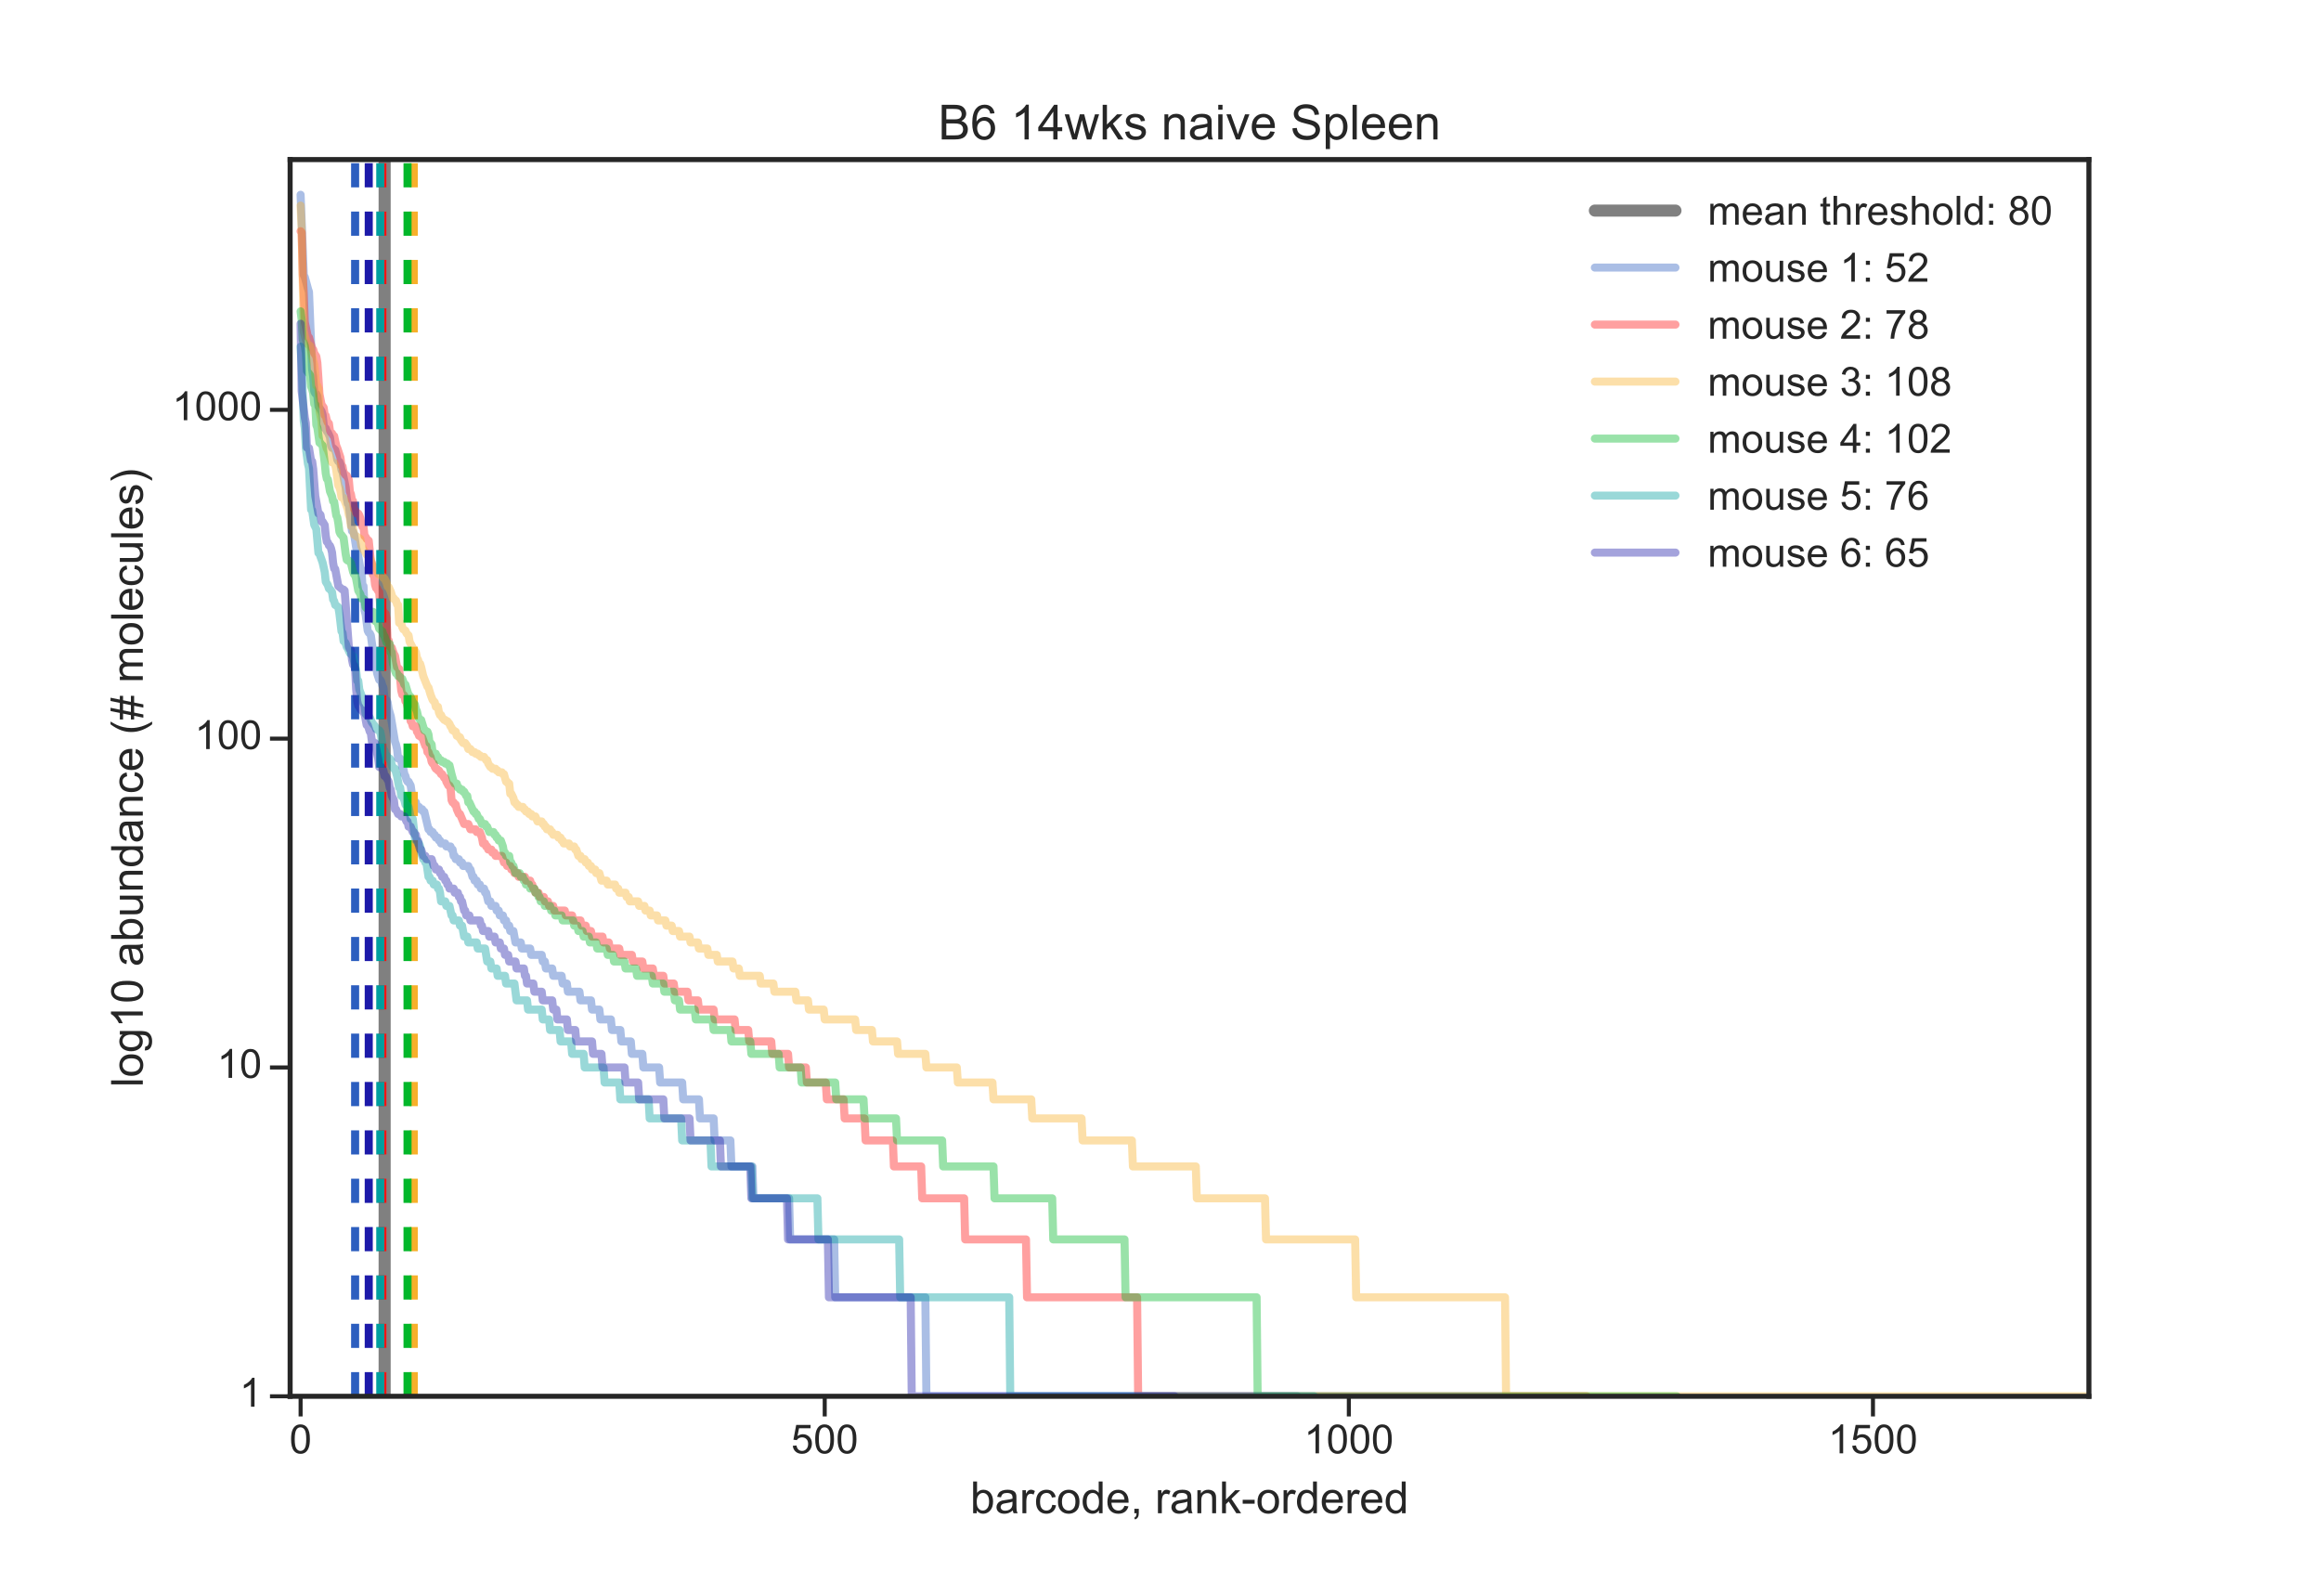 <?xml version="1.0" encoding="utf-8" standalone="no"?>
<!DOCTYPE svg PUBLIC "-//W3C//DTD SVG 1.1//EN"
  "http://www.w3.org/Graphics/SVG/1.1/DTD/svg11.dtd">
<!-- Created with matplotlib (http://matplotlib.org/) -->
<svg height="396pt" version="1.1" viewBox="0 0 576 396" width="576pt" xmlns="http://www.w3.org/2000/svg" xmlns:xlink="http://www.w3.org/1999/xlink">
 <defs>
  <style type="text/css">
*{stroke-linecap:butt;stroke-linejoin:round;stroke-miterlimit:100000;}
  </style>
 </defs>
 <g id="figure_1">
  <g id="patch_1">
   <path d="M 0 396 
L 576 396 
L 576 0 
L 0 0 
z
" style="fill:#ffffff;"/>
  </g>
  <g id="axes_1">
   <g id="patch_2">
    <path d="M 72 346.5 
L 518.4 346.5 
L 518.4 39.6 
L 72 39.6 
z
" style="fill:#ffffff;"/>
   </g>
   <g id="matplotlib.axis_1">
    <g id="xtick_1">
     <g id="line2d_1">
      <defs>
       <path d="M 0 0 
L 0 5 
" id="mda6b047775" style="stroke:#262626;"/>
      </defs>
      <g>
       <use style="fill:#262626;stroke:#262626;" x="74.601" xlink:href="#mda6b047775" y="346.5"/>
      </g>
     </g>
     <g id="text_1">
      <!-- 0 -->
      <defs>
       <path d="M 4.156 35.297 
Q 4.156 48 6.766 55.734 
Q 9.375 63.484 14.516 67.672 
Q 19.672 71.875 27.484 71.875 
Q 33.25 71.875 37.594 69.547 
Q 41.938 67.234 44.766 62.859 
Q 47.609 58.5 49.219 52.219 
Q 50.828 45.953 50.828 35.297 
Q 50.828 22.703 48.234 14.969 
Q 45.656 7.234 40.5 3 
Q 35.359 -1.219 27.484 -1.219 
Q 17.141 -1.219 11.234 6.203 
Q 4.156 15.141 4.156 35.297 
M 13.188 35.297 
Q 13.188 17.672 17.312 11.828 
Q 21.438 6 27.484 6 
Q 33.547 6 37.672 11.859 
Q 41.797 17.719 41.797 35.297 
Q 41.797 52.984 37.672 58.781 
Q 33.547 64.594 27.391 64.594 
Q 21.344 64.594 17.719 59.469 
Q 13.188 52.938 13.188 35.297 
" id="ArialMT-30"/>
      </defs>
      <g style="fill:#262626;" transform="translate(71.821 360.658)scale(0.1 -0.1)">
       <use xlink:href="#ArialMT-30"/>
      </g>
     </g>
    </g>
    <g id="xtick_2">
     <g id="line2d_2">
      <g>
       <use style="fill:#262626;stroke:#262626;" x="204.671" xlink:href="#mda6b047775" y="346.5"/>
      </g>
     </g>
     <g id="text_2">
      <!-- 500 -->
      <defs>
       <path d="M 4.156 18.75 
L 13.375 19.531 
Q 14.406 12.797 18.141 9.391 
Q 21.875 6 27.156 6 
Q 33.5 6 37.891 10.781 
Q 42.281 15.578 42.281 23.484 
Q 42.281 31 38.062 35.344 
Q 33.844 39.703 27 39.703 
Q 22.75 39.703 19.328 37.766 
Q 15.922 35.844 13.969 32.766 
L 5.719 33.844 
L 12.641 70.609 
L 48.25 70.609 
L 48.25 62.203 
L 19.672 62.203 
L 15.828 42.969 
Q 22.266 47.469 29.344 47.469 
Q 38.719 47.469 45.156 40.969 
Q 51.609 34.469 51.609 24.266 
Q 51.609 14.547 45.953 7.469 
Q 39.062 -1.219 27.156 -1.219 
Q 17.391 -1.219 11.203 4.25 
Q 5.031 9.719 4.156 18.75 
" id="ArialMT-35"/>
      </defs>
      <g style="fill:#262626;" transform="translate(196.33 360.658)scale(0.1 -0.1)">
       <use xlink:href="#ArialMT-35"/>
       <use x="55.615" xlink:href="#ArialMT-30"/>
       <use x="111.23" xlink:href="#ArialMT-30"/>
      </g>
     </g>
    </g>
    <g id="xtick_3">
     <g id="line2d_3">
      <g>
       <use style="fill:#262626;stroke:#262626;" x="334.741" xlink:href="#mda6b047775" y="346.5"/>
      </g>
     </g>
     <g id="text_3">
      <!-- 1000 -->
      <defs>
       <path d="M 37.25 0 
L 28.469 0 
L 28.469 56 
Q 25.297 52.984 20.141 49.953 
Q 14.984 46.922 10.891 45.406 
L 10.891 53.906 
Q 18.266 57.375 23.781 62.297 
Q 29.297 67.234 31.594 71.875 
L 37.25 71.875 
z
" id="ArialMT-31"/>
      </defs>
      <g style="fill:#262626;" transform="translate(323.619 360.658)scale(0.1 -0.1)">
       <use xlink:href="#ArialMT-31"/>
       <use x="55.615" xlink:href="#ArialMT-30"/>
       <use x="111.23" xlink:href="#ArialMT-30"/>
       <use x="166.846" xlink:href="#ArialMT-30"/>
      </g>
     </g>
    </g>
    <g id="xtick_4">
     <g id="line2d_4">
      <g>
       <use style="fill:#262626;stroke:#262626;" x="464.811" xlink:href="#mda6b047775" y="346.5"/>
      </g>
     </g>
     <g id="text_4">
      <!-- 1500 -->
      <g style="fill:#262626;" transform="translate(453.689 360.658)scale(0.1 -0.1)">
       <use xlink:href="#ArialMT-31"/>
       <use x="55.615" xlink:href="#ArialMT-35"/>
       <use x="111.23" xlink:href="#ArialMT-30"/>
       <use x="166.846" xlink:href="#ArialMT-30"/>
      </g>
     </g>
    </g>
    <g id="text_5">
     <!-- barcode, rank-ordered -->
     <defs>
      <path d="M 40.438 19 
L 49.078 17.875 
Q 47.656 8.938 41.812 3.875 
Q 35.984 -1.172 27.484 -1.172 
Q 16.844 -1.172 10.375 5.781 
Q 3.906 12.75 3.906 25.734 
Q 3.906 34.125 6.688 40.422 
Q 9.469 46.734 15.156 49.875 
Q 20.844 53.031 27.547 53.031 
Q 35.984 53.031 41.359 48.75 
Q 46.734 44.484 48.25 36.625 
L 39.703 35.297 
Q 38.484 40.531 35.375 43.156 
Q 32.281 45.797 27.875 45.797 
Q 21.234 45.797 17.078 41.031 
Q 12.938 36.281 12.938 25.984 
Q 12.938 15.531 16.938 10.797 
Q 20.953 6.062 27.391 6.062 
Q 32.562 6.062 36.031 9.234 
Q 39.5 12.406 40.438 19 
" id="ArialMT-63"/>
      <path d="M 14.703 0 
L 6.547 0 
L 6.547 71.578 
L 15.328 71.578 
L 15.328 46.047 
Q 20.906 53.031 29.547 53.031 
Q 34.328 53.031 38.594 51.094 
Q 42.875 49.172 45.625 45.672 
Q 48.391 42.188 49.953 37.25 
Q 51.516 32.328 51.516 26.703 
Q 51.516 13.375 44.922 6.094 
Q 38.328 -1.172 29.109 -1.172 
Q 19.922 -1.172 14.703 6.5 
z
M 14.594 26.312 
Q 14.594 17 17.141 12.844 
Q 21.297 6.062 28.375 6.062 
Q 34.125 6.062 38.328 11.062 
Q 42.531 16.062 42.531 25.984 
Q 42.531 36.141 38.5 40.969 
Q 34.469 45.797 28.766 45.797 
Q 23 45.797 18.797 40.797 
Q 14.594 35.797 14.594 26.312 
" id="ArialMT-62"/>
      <path d="M 40.438 6.391 
Q 35.547 2.25 31.031 0.531 
Q 26.516 -1.172 21.344 -1.172 
Q 12.797 -1.172 8.203 3 
Q 3.609 7.172 3.609 13.672 
Q 3.609 17.484 5.344 20.625 
Q 7.078 23.781 9.891 25.688 
Q 12.703 27.594 16.219 28.562 
Q 18.797 29.25 24.031 29.891 
Q 34.672 31.156 39.703 32.906 
Q 39.75 34.719 39.75 35.203 
Q 39.75 40.578 37.25 42.781 
Q 33.891 45.75 27.25 45.75 
Q 21.047 45.75 18.094 43.578 
Q 15.141 41.406 13.719 35.891 
L 5.125 37.062 
Q 6.297 42.578 8.984 45.969 
Q 11.672 49.359 16.75 51.188 
Q 21.828 53.031 28.516 53.031 
Q 35.156 53.031 39.297 51.469 
Q 43.453 49.906 45.406 47.531 
Q 47.359 45.172 48.141 41.547 
Q 48.578 39.312 48.578 33.453 
L 48.578 21.734 
Q 48.578 9.469 49.141 6.219 
Q 49.703 2.984 51.375 0 
L 42.188 0 
Q 40.828 2.734 40.438 6.391 
M 39.703 26.031 
Q 34.906 24.078 25.344 22.703 
Q 19.922 21.922 17.672 20.938 
Q 15.438 19.969 14.203 18.094 
Q 12.984 16.219 12.984 13.922 
Q 12.984 10.406 15.641 8.062 
Q 18.312 5.719 23.438 5.719 
Q 28.516 5.719 32.469 7.938 
Q 36.422 10.156 38.281 14.016 
Q 39.703 17 39.703 22.797 
z
" id="ArialMT-61"/>
      <path d="M 42.094 16.703 
L 51.172 15.578 
Q 49.031 7.625 43.219 3.219 
Q 37.406 -1.172 28.375 -1.172 
Q 17 -1.172 10.328 5.828 
Q 3.656 12.844 3.656 25.484 
Q 3.656 38.578 10.391 45.797 
Q 17.141 53.031 27.875 53.031 
Q 38.281 53.031 44.875 45.953 
Q 51.469 38.875 51.469 26.031 
Q 51.469 25.25 51.422 23.688 
L 12.75 23.688 
Q 13.234 15.141 17.578 10.594 
Q 21.922 6.062 28.422 6.062 
Q 33.25 6.062 36.672 8.594 
Q 40.094 11.141 42.094 16.703 
M 13.234 30.906 
L 42.188 30.906 
Q 41.609 37.453 38.875 40.719 
Q 34.672 45.797 27.984 45.797 
Q 21.922 45.797 17.797 41.75 
Q 13.672 37.703 13.234 30.906 
" id="ArialMT-65"/>
      <path d="M 40.234 0 
L 40.234 6.547 
Q 35.297 -1.172 25.734 -1.172 
Q 19.531 -1.172 14.328 2.25 
Q 9.125 5.672 6.266 11.797 
Q 3.422 17.922 3.422 25.875 
Q 3.422 33.641 6 39.969 
Q 8.594 46.297 13.766 49.656 
Q 18.953 53.031 25.344 53.031 
Q 30.031 53.031 33.688 51.047 
Q 37.359 49.078 39.656 45.906 
L 39.656 71.578 
L 48.391 71.578 
L 48.391 0 
z
M 12.453 25.875 
Q 12.453 15.922 16.641 10.984 
Q 20.844 6.062 26.562 6.062 
Q 32.328 6.062 36.344 10.766 
Q 40.375 15.484 40.375 25.141 
Q 40.375 35.797 36.266 40.766 
Q 32.172 45.75 26.172 45.75 
Q 20.312 45.75 16.375 40.969 
Q 12.453 36.188 12.453 25.875 
" id="ArialMT-64"/>
      <path d="M 3.172 21.484 
L 3.172 30.328 
L 30.172 30.328 
L 30.172 21.484 
z
" id="ArialMT-2d"/>
      <path d="M 8.891 0 
L 8.891 10.016 
L 18.891 10.016 
L 18.891 0 
Q 18.891 -5.516 16.938 -8.906 
Q 14.984 -12.312 10.75 -14.156 
L 8.297 -10.406 
Q 11.078 -9.188 12.391 -6.812 
Q 13.719 -4.438 13.875 0 
z
" id="ArialMT-2c"/>
      <path d="M 6.5 0 
L 6.5 51.859 
L 14.406 51.859 
L 14.406 44 
Q 17.438 49.516 20 51.266 
Q 22.562 53.031 25.641 53.031 
Q 30.078 53.031 34.672 50.203 
L 31.641 42.047 
Q 28.422 43.953 25.203 43.953 
Q 22.312 43.953 20.016 42.219 
Q 17.719 40.484 16.75 37.406 
Q 15.281 32.719 15.281 27.156 
L 15.281 0 
z
" id="ArialMT-72"/>
      <path d="M 6.641 0 
L 6.641 71.578 
L 15.438 71.578 
L 15.438 30.766 
L 36.234 51.859 
L 47.609 51.859 
L 27.781 32.625 
L 49.609 0 
L 38.766 0 
L 21.625 26.516 
L 15.438 20.562 
L 15.438 0 
z
" id="ArialMT-6b"/>
      <path d="M 3.328 25.922 
Q 3.328 40.328 11.328 47.266 
Q 18.016 53.031 27.641 53.031 
Q 38.328 53.031 45.109 46.016 
Q 51.906 39.016 51.906 26.656 
Q 51.906 16.656 48.906 10.906 
Q 45.906 5.172 40.156 2 
Q 34.422 -1.172 27.641 -1.172 
Q 16.75 -1.172 10.031 5.812 
Q 3.328 12.797 3.328 25.922 
M 12.359 25.922 
Q 12.359 15.969 16.703 11.016 
Q 21.047 6.062 27.641 6.062 
Q 34.188 6.062 38.531 11.031 
Q 42.875 16.016 42.875 26.219 
Q 42.875 35.844 38.5 40.797 
Q 34.125 45.75 27.641 45.75 
Q 21.047 45.75 16.703 40.812 
Q 12.359 35.891 12.359 25.922 
" id="ArialMT-6f"/>
      <path d="M 6.594 0 
L 6.594 51.859 
L 14.5 51.859 
L 14.5 44.484 
Q 20.219 53.031 31 53.031 
Q 35.688 53.031 39.625 51.344 
Q 43.562 49.656 45.516 46.922 
Q 47.469 44.188 48.25 40.438 
Q 48.734 37.984 48.734 31.891 
L 48.734 0 
L 39.938 0 
L 39.938 31.547 
Q 39.938 36.922 38.906 39.578 
Q 37.891 42.234 35.281 43.812 
Q 32.672 45.406 29.156 45.406 
Q 23.531 45.406 19.453 41.844 
Q 15.375 38.281 15.375 28.328 
L 15.375 0 
z
" id="ArialMT-6e"/>
      <path id="ArialMT-20"/>
     </defs>
     <g style="fill:#262626;" transform="translate(240.785 375.519)scale(0.11 -0.11)">
      <use xlink:href="#ArialMT-62"/>
      <use x="55.615" xlink:href="#ArialMT-61"/>
      <use x="111.23" xlink:href="#ArialMT-72"/>
      <use x="144.531" xlink:href="#ArialMT-63"/>
      <use x="194.531" xlink:href="#ArialMT-6f"/>
      <use x="250.146" xlink:href="#ArialMT-64"/>
      <use x="305.762" xlink:href="#ArialMT-65"/>
      <use x="361.377" xlink:href="#ArialMT-2c"/>
      <use x="389.16" xlink:href="#ArialMT-20"/>
      <use x="416.943" xlink:href="#ArialMT-72"/>
      <use x="450.244" xlink:href="#ArialMT-61"/>
      <use x="505.859" xlink:href="#ArialMT-6e"/>
      <use x="561.475" xlink:href="#ArialMT-6b"/>
      <use x="611.475" xlink:href="#ArialMT-2d"/>
      <use x="644.775" xlink:href="#ArialMT-6f"/>
      <use x="700.391" xlink:href="#ArialMT-72"/>
      <use x="733.691" xlink:href="#ArialMT-64"/>
      <use x="789.307" xlink:href="#ArialMT-65"/>
      <use x="844.922" xlink:href="#ArialMT-72"/>
      <use x="878.223" xlink:href="#ArialMT-65"/>
      <use x="933.838" xlink:href="#ArialMT-64"/>
     </g>
    </g>
   </g>
   <g id="matplotlib.axis_2">
    <g id="ytick_1">
     <g id="line2d_5">
      <defs>
       <path d="M 0 0 
L -5 0 
" id="mcbe59142ad" style="stroke:#262626;"/>
      </defs>
      <g>
       <use style="fill:#262626;stroke:#262626;" x="72.0" xlink:href="#mcbe59142ad" y="346.5"/>
      </g>
     </g>
     <g id="text_6">
      <!-- 1 -->
      <g style="fill:#262626;" transform="translate(59.439 349.085)scale(0.1 -0.1)">
       <use xlink:href="#ArialMT-31"/>
      </g>
     </g>
    </g>
    <g id="ytick_2">
     <g id="line2d_6">
      <g>
       <use style="fill:#262626;stroke:#262626;" x="72.0" xlink:href="#mcbe59142ad" y="264.9"/>
      </g>
     </g>
     <g id="text_7">
      <!-- 10 -->
      <g style="fill:#262626;" transform="translate(53.878 267.485)scale(0.1 -0.1)">
       <use xlink:href="#ArialMT-31"/>
       <use x="55.615" xlink:href="#ArialMT-30"/>
      </g>
     </g>
    </g>
    <g id="ytick_3">
     <g id="line2d_7">
      <g>
       <use style="fill:#262626;stroke:#262626;" x="72.0" xlink:href="#mcbe59142ad" y="183.3"/>
      </g>
     </g>
     <g id="text_8">
      <!-- 100 -->
      <g style="fill:#262626;" transform="translate(48.317 185.885)scale(0.1 -0.1)">
       <use xlink:href="#ArialMT-31"/>
       <use x="55.615" xlink:href="#ArialMT-30"/>
       <use x="111.23" xlink:href="#ArialMT-30"/>
      </g>
     </g>
    </g>
    <g id="ytick_4">
     <g id="line2d_8">
      <g>
       <use style="fill:#262626;stroke:#262626;" x="72.0" xlink:href="#mcbe59142ad" y="101.7"/>
      </g>
     </g>
     <g id="text_9">
      <!-- 1000 -->
      <g style="fill:#262626;" transform="translate(42.756 104.285)scale(0.1 -0.1)">
       <use xlink:href="#ArialMT-31"/>
       <use x="55.615" xlink:href="#ArialMT-30"/>
       <use x="111.23" xlink:href="#ArialMT-30"/>
       <use x="166.846" xlink:href="#ArialMT-30"/>
      </g>
     </g>
    </g>
    <g id="text_10">
     <!-- log10 abundance (# molecules) -->
     <defs>
      <path d="M 4.984 -4.297 
L 13.531 -5.562 
Q 14.062 -9.516 16.5 -11.328 
Q 19.781 -13.766 25.438 -13.766 
Q 31.547 -13.766 34.859 -11.328 
Q 38.188 -8.891 39.359 -4.5 
Q 40.047 -1.812 39.984 6.781 
Q 34.234 0 25.641 0 
Q 14.938 0 9.078 7.719 
Q 3.219 15.438 3.219 26.219 
Q 3.219 33.641 5.906 39.906 
Q 8.594 46.188 13.688 49.609 
Q 18.797 53.031 25.688 53.031 
Q 34.859 53.031 40.828 45.609 
L 40.828 51.859 
L 48.922 51.859 
L 48.922 7.031 
Q 48.922 -5.078 46.453 -10.125 
Q 44 -15.188 38.641 -18.109 
Q 33.297 -21.047 25.484 -21.047 
Q 16.219 -21.047 10.5 -16.875 
Q 4.781 -12.703 4.984 -4.297 
M 12.25 26.859 
Q 12.25 16.656 16.297 11.969 
Q 20.359 7.281 26.469 7.281 
Q 32.516 7.281 36.609 11.938 
Q 40.719 16.609 40.719 26.562 
Q 40.719 36.078 36.5 40.906 
Q 32.281 45.75 26.312 45.75 
Q 20.453 45.75 16.344 40.984 
Q 12.25 36.234 12.25 26.859 
" id="ArialMT-67"/>
      <path d="M 40.578 0 
L 40.578 7.625 
Q 34.516 -1.172 24.125 -1.172 
Q 19.531 -1.172 15.547 0.578 
Q 11.578 2.344 9.641 5 
Q 7.719 7.672 6.938 11.531 
Q 6.391 14.109 6.391 19.734 
L 6.391 51.859 
L 15.188 51.859 
L 15.188 23.094 
Q 15.188 16.219 15.719 13.812 
Q 16.547 10.359 19.234 8.375 
Q 21.922 6.391 25.875 6.391 
Q 29.828 6.391 33.297 8.422 
Q 36.766 10.453 38.203 13.938 
Q 39.656 17.438 39.656 24.078 
L 39.656 51.859 
L 48.438 51.859 
L 48.438 0 
z
" id="ArialMT-75"/>
      <path d="M 23.391 -21.047 
Q 16.109 -11.859 11.078 0.438 
Q 6.062 12.75 6.062 25.922 
Q 6.062 37.547 9.812 48.188 
Q 14.203 60.547 23.391 72.797 
L 29.688 72.797 
Q 23.781 62.641 21.875 58.297 
Q 18.891 51.562 17.188 44.234 
Q 15.094 35.109 15.094 25.875 
Q 15.094 2.391 29.688 -21.047 
z
" id="ArialMT-28"/>
      <path d="M 3.078 15.484 
L 11.766 16.844 
Q 12.5 11.625 15.844 8.844 
Q 19.188 6.062 25.203 6.062 
Q 31.25 6.062 34.172 8.516 
Q 37.109 10.984 37.109 14.312 
Q 37.109 17.281 34.516 19 
Q 32.719 20.172 25.531 21.969 
Q 15.875 24.422 12.141 26.203 
Q 8.406 27.984 6.469 31.125 
Q 4.547 34.281 4.547 38.094 
Q 4.547 41.547 6.125 44.5 
Q 7.719 47.469 10.453 49.422 
Q 12.5 50.922 16.031 51.969 
Q 19.578 53.031 23.641 53.031 
Q 29.734 53.031 34.344 51.266 
Q 38.969 49.516 41.156 46.5 
Q 43.359 43.5 44.188 38.484 
L 35.594 37.312 
Q 35.016 41.312 32.203 43.547 
Q 29.391 45.797 24.266 45.797 
Q 18.219 45.797 15.625 43.797 
Q 13.031 41.797 13.031 39.109 
Q 13.031 37.406 14.109 36.031 
Q 15.188 34.625 17.484 33.688 
Q 18.797 33.203 25.25 31.453 
Q 34.578 28.953 38.25 27.359 
Q 41.938 25.781 44.031 22.75 
Q 46.141 19.734 46.141 15.234 
Q 46.141 10.844 43.578 6.953 
Q 41.016 3.078 36.172 0.953 
Q 31.344 -1.172 25.25 -1.172 
Q 15.141 -1.172 9.844 3.031 
Q 4.547 7.234 3.078 15.484 
" id="ArialMT-73"/>
      <path d="M 6.391 0 
L 6.391 71.578 
L 15.188 71.578 
L 15.188 0 
z
" id="ArialMT-6c"/>
      <path d="M 12.359 -21.047 
L 6.062 -21.047 
Q 20.656 2.391 20.656 25.875 
Q 20.656 35.062 18.562 44.094 
Q 16.891 51.422 13.922 58.156 
Q 12.016 62.547 6.062 72.797 
L 12.359 72.797 
Q 21.531 60.547 25.922 48.188 
Q 29.688 37.547 29.688 25.922 
Q 29.688 12.75 24.625 0.438 
Q 19.578 -11.859 12.359 -21.047 
" id="ArialMT-29"/>
      <path d="M 6.594 0 
L 6.594 51.859 
L 14.453 51.859 
L 14.453 44.578 
Q 16.891 48.391 20.938 50.703 
Q 25 53.031 30.172 53.031 
Q 35.938 53.031 39.625 50.641 
Q 43.312 48.25 44.828 43.953 
Q 50.984 53.031 60.844 53.031 
Q 68.562 53.031 72.703 48.75 
Q 76.859 44.484 76.859 35.594 
L 76.859 0 
L 68.109 0 
L 68.109 32.672 
Q 68.109 37.938 67.25 40.25 
Q 66.406 42.578 64.156 43.984 
Q 61.922 45.406 58.891 45.406 
Q 53.422 45.406 49.797 41.766 
Q 46.188 38.141 46.188 30.125 
L 46.188 0 
L 37.406 0 
L 37.406 33.688 
Q 37.406 39.547 35.25 42.469 
Q 33.109 45.406 28.219 45.406 
Q 24.516 45.406 21.359 43.453 
Q 18.219 41.5 16.797 37.734 
Q 15.375 33.984 15.375 26.906 
L 15.375 0 
z
" id="ArialMT-6d"/>
      <path d="M 5.031 -1.219 
L 9.281 19.578 
L 1.031 19.578 
L 1.031 26.859 
L 10.75 26.859 
L 14.359 44.578 
L 1.031 44.578 
L 1.031 51.859 
L 15.828 51.859 
L 20.062 72.797 
L 27.391 72.797 
L 23.141 51.859 
L 38.531 51.859 
L 42.781 72.797 
L 50.141 72.797 
L 45.906 51.859 
L 54.344 51.859 
L 54.344 44.578 
L 44.438 44.578 
L 40.766 26.859 
L 54.344 26.859 
L 54.344 19.578 
L 39.312 19.578 
L 35.062 -1.219 
L 27.734 -1.219 
L 31.938 19.578 
L 16.609 19.578 
L 12.359 -1.219 
z
M 18.062 26.859 
L 33.406 26.859 
L 37.062 44.578 
L 21.688 44.578 
z
" id="ArialMT-23"/>
     </defs>
     <g style="fill:#262626;" transform="translate(35.441 269.789)rotate(-90.0)scale(0.11 -0.11)">
      <use xlink:href="#ArialMT-6c"/>
      <use x="22.217" xlink:href="#ArialMT-6f"/>
      <use x="77.832" xlink:href="#ArialMT-67"/>
      <use x="133.447" xlink:href="#ArialMT-31"/>
      <use x="189.062" xlink:href="#ArialMT-30"/>
      <use x="244.678" xlink:href="#ArialMT-20"/>
      <use x="272.461" xlink:href="#ArialMT-61"/>
      <use x="328.076" xlink:href="#ArialMT-62"/>
      <use x="383.691" xlink:href="#ArialMT-75"/>
      <use x="439.307" xlink:href="#ArialMT-6e"/>
      <use x="494.922" xlink:href="#ArialMT-64"/>
      <use x="550.537" xlink:href="#ArialMT-61"/>
      <use x="606.152" xlink:href="#ArialMT-6e"/>
      <use x="661.768" xlink:href="#ArialMT-63"/>
      <use x="711.768" xlink:href="#ArialMT-65"/>
      <use x="767.383" xlink:href="#ArialMT-20"/>
      <use x="795.166" xlink:href="#ArialMT-28"/>
      <use x="828.467" xlink:href="#ArialMT-23"/>
      <use x="884.082" xlink:href="#ArialMT-20"/>
      <use x="911.865" xlink:href="#ArialMT-6d"/>
      <use x="995.166" xlink:href="#ArialMT-6f"/>
      <use x="1050.781" xlink:href="#ArialMT-6c"/>
      <use x="1072.998" xlink:href="#ArialMT-65"/>
      <use x="1128.613" xlink:href="#ArialMT-63"/>
      <use x="1178.613" xlink:href="#ArialMT-75"/>
      <use x="1234.229" xlink:href="#ArialMT-6c"/>
      <use x="1256.445" xlink:href="#ArialMT-65"/>
      <use x="1312.061" xlink:href="#ArialMT-73"/>
      <use x="1362.061" xlink:href="#ArialMT-29"/>
     </g>
    </g>
   </g>
   <g id="line2d_9">
    <path clip-path="url(#p9a3c94629f)" d="M 95.456 346.5 
L 95.456 39.6 
" style="fill:none;stroke:#808080;stroke-linecap:round;stroke-width:3.0;"/>
   </g>
   <g id="line2d_10">
    <path clip-path="url(#p9a3c94629f)" d="M 74.601 48.335 
L 75.382 68.25 
L 75.642 68.749 
L 76.422 71.648 
L 76.683 72.462 
L 77.203 85.199 
L 77.463 91.674 
L 77.723 93.454 
L 77.983 97.119 
L 78.243 97.621 
L 78.503 97.779 
L 78.764 98.322 
L 79.024 100.825 
L 79.804 102.056 
L 80.064 102.926 
L 80.324 105.395 
L 80.585 106.271 
L 80.845 106.311 
L 81.105 107.004 
L 81.365 107.335 
L 81.885 108.475 
L 82.145 110.596 
L 82.406 111.147 
L 82.666 111.193 
L 83.186 111.66 
L 83.446 112.611 
L 83.706 114.088 
L 83.966 114.492 
L 84.227 114.594 
L 84.487 115.211 
L 84.747 116.641 
L 85.007 117.13 
L 85.787 121.004 
L 86.048 123.602 
L 86.308 125.011 
L 86.568 125.285 
L 87.348 131.774 
L 87.608 131.94 
L 87.869 132.527 
L 88.389 135.897 
L 88.909 138.004 
L 89.429 141.097 
L 89.69 141.313 
L 89.95 145.446 
L 90.21 145.446 
L 90.47 151.544 
L 90.73 152.423 
L 91.25 156.504 
L 91.51 157.007 
L 91.771 157.176 
L 92.031 157.689 
L 92.551 161.499 
L 92.811 162.47 
L 93.071 165.126 
L 93.331 165.339 
L 93.592 167.09 
L 94.112 168.696 
L 94.372 168.696 
L 94.632 169.168 
L 94.892 170.132 
L 95.152 170.625 
L 95.413 173.194 
L 95.673 173.731 
L 95.933 173.731 
L 96.193 174.276 
L 96.453 175.964 
L 96.973 177.736 
L 98.014 184.016 
L 98.274 184.747 
L 98.534 185.872 
L 98.794 188.235 
L 99.315 188.235 
L 99.575 188.645 
L 99.835 190.333 
L 100.095 190.768 
L 100.355 192.105 
L 100.615 192.562 
L 100.876 193.495 
L 101.136 193.971 
L 101.396 193.971 
L 101.916 194.942 
L 102.436 198.566 
L 102.697 198.566 
L 102.957 199.116 
L 103.217 199.116 
L 103.477 200.241 
L 103.997 200.241 
L 104.257 200.817 
L 104.778 200.817 
L 105.038 201.403 
L 105.298 201.403 
L 106.338 205.799 
L 106.599 205.799 
L 106.859 206.474 
L 107.379 206.474 
L 107.639 207.162 
L 107.899 207.162 
L 108.159 207.864 
L 108.68 207.864 
L 108.94 208.58 
L 109.2 208.58 
L 109.46 209.311 
L 110.501 209.311 
L 110.761 210.057 
L 111.801 210.057 
L 112.062 210.819 
L 112.322 210.819 
L 112.582 212.394 
L 112.842 212.394 
L 113.102 213.209 
L 113.883 213.209 
L 114.143 214.043 
L 114.663 214.043 
L 114.923 214.897 
L 116.224 214.897 
L 116.484 215.772 
L 116.744 215.772 
L 117.264 217.59 
L 117.524 217.59 
L 117.785 218.535 
L 118.305 218.535 
L 118.565 219.506 
L 119.085 219.506 
L 119.345 220.504 
L 120.126 220.504 
L 120.386 221.531 
L 120.646 221.531 
L 121.166 223.68 
L 121.687 223.68 
L 121.947 224.805 
L 122.987 224.805 
L 123.248 225.967 
L 123.768 225.967 
L 124.028 227.168 
L 124.808 227.168 
L 125.069 228.412 
L 125.589 228.412 
L 125.849 229.701 
L 126.369 229.701 
L 126.629 231.038 
L 127.41 231.038 
L 127.93 233.875 
L 129.231 233.875 
L 129.491 235.383 
L 131.572 235.383 
L 131.832 236.958 
L 134.434 236.958 
L 134.694 238.607 
L 135.214 238.607 
L 135.474 240.336 
L 137.035 240.336 
L 137.295 242.154 
L 139.376 242.154 
L 139.636 244.07 
L 140.677 244.07 
L 140.937 246.095 
L 143.799 246.095 
L 144.059 248.244 
L 146.66 248.244 
L 146.92 250.531 
L 148.741 250.531 
L 149.001 252.976 
L 151.603 252.976 
L 151.863 255.602 
L 153.944 255.602 
L 154.204 258.439 
L 156.545 258.439 
L 156.806 261.522 
L 159.407 261.522 
L 159.667 264.9 
L 163.569 264.9 
L 163.829 268.634 
L 169.292 268.634 
L 169.552 272.808 
L 173.455 272.808 
L 173.715 277.54 
L 177.097 277.54 
L 177.357 283.003 
L 181.259 283.003 
L 181.519 289.464 
L 186.722 289.464 
L 186.982 297.372 
L 195.827 297.372 
L 196.087 307.567 
L 207.013 307.567 
L 207.273 321.936 
L 229.645 321.936 
L 229.905 346.5 
L 321.994 346.5 
L 321.994 346.5 
" style="fill:none;opacity:0.4;stroke:#2c5ebf;stroke-linecap:round;stroke-width:2.0;"/>
   </g>
   <g id="line2d_11">
    <path clip-path="url(#p9a3c94629f)" d="M 88.129 346.5 
L 88.129 39.6 
" style="fill:none;stroke:#2c5ebf;stroke-dasharray:6,6;stroke-dashoffset:0.0;stroke-width:2.0;"/>
   </g>
   <g id="line2d_12">
    <path clip-path="url(#p9a3c94629f)" d="M 74.601 57.385 
L 74.862 57.681 
L 75.122 67.989 
L 75.382 72.852 
L 75.642 79.956 
L 76.422 83.697 
L 76.683 83.739 
L 77.463 86.444 
L 77.723 86.722 
L 77.983 87.64 
L 78.503 88.459 
L 78.764 90.056 
L 79.284 97.779 
L 79.804 100.413 
L 80.324 101.138 
L 80.585 103.073 
L 80.845 103.147 
L 81.105 104.272 
L 81.365 104.887 
L 81.625 105.081 
L 81.885 106.922 
L 82.145 107.376 
L 82.406 107.543 
L 82.666 108.048 
L 82.926 108.218 
L 83.446 110.596 
L 83.706 111.193 
L 84.227 112.756 
L 84.487 113.539 
L 84.747 115.576 
L 85.007 115.734 
L 85.267 117.185 
L 85.787 117.906 
L 86.048 118.018 
L 86.568 119.101 
L 86.828 121.996 
L 87.088 122.63 
L 87.348 124.132 
L 87.608 124.333 
L 87.869 126.335 
L 88.129 126.62 
L 88.389 127.344 
L 88.909 127.417 
L 89.169 127.859 
L 89.429 128.608 
L 89.69 130.077 
L 89.95 130.714 
L 90.21 130.714 
L 90.47 133.039 
L 90.73 133.211 
L 90.99 133.732 
L 91.51 134.172 
L 92.031 139.209 
L 92.291 139.724 
L 92.551 142.638 
L 92.811 142.638 
L 93.071 145.083 
L 93.331 145.937 
L 93.592 146.061 
L 93.852 146.686 
L 94.112 146.939 
L 94.372 150.687 
L 94.632 150.828 
L 95.413 152.127 
L 95.673 152.275 
L 95.933 153.476 
L 96.193 158.736 
L 96.453 158.914 
L 96.713 160.368 
L 97.234 160.741 
L 97.754 162.273 
L 98.014 162.667 
L 98.534 165.553 
L 99.055 165.986 
L 99.575 171.376 
L 99.835 172.403 
L 100.095 172.403 
L 100.355 172.665 
L 100.615 174.002 
L 100.876 174.276 
L 101.136 175.392 
L 101.396 175.964 
L 101.916 178.969 
L 102.176 179.284 
L 102.436 180.246 
L 103.217 180.246 
L 103.477 181.571 
L 103.737 181.91 
L 103.997 182.598 
L 104.257 182.598 
L 104.517 182.947 
L 104.778 182.947 
L 105.558 185.118 
L 105.818 185.118 
L 106.078 186.642 
L 106.338 186.642 
L 106.599 187.43 
L 106.859 187.83 
L 107.119 189.059 
L 107.379 189.479 
L 107.639 189.479 
L 107.899 190.333 
L 108.159 190.768 
L 108.42 190.768 
L 108.68 191.208 
L 108.94 191.208 
L 109.46 192.105 
L 109.72 192.105 
L 110.241 193.026 
L 110.501 193.026 
L 110.761 193.971 
L 111.281 194.942 
L 111.541 194.942 
L 111.801 195.437 
L 112.062 198.566 
L 112.322 199.116 
L 112.582 199.116 
L 112.842 199.674 
L 113.102 199.674 
L 113.362 200.817 
L 113.883 201.999 
L 114.143 201.999 
L 115.183 204.486 
L 116.224 204.486 
L 116.744 205.799 
L 118.045 205.799 
L 118.305 206.474 
L 119.085 206.474 
L 119.606 207.864 
L 119.866 209.311 
L 120.386 209.311 
L 120.646 210.057 
L 120.906 210.057 
L 121.166 210.819 
L 121.947 210.819 
L 122.207 211.598 
L 122.727 211.598 
L 122.987 212.394 
L 124.548 212.394 
L 125.069 214.043 
L 125.589 214.043 
L 125.849 214.897 
L 126.629 214.897 
L 126.89 215.772 
L 127.41 215.772 
L 127.67 216.669 
L 128.45 216.669 
L 128.71 217.59 
L 130.271 217.59 
L 130.531 218.535 
L 131.572 218.535 
L 131.832 219.506 
L 132.092 219.506 
L 132.352 220.504 
L 132.613 220.504 
L 132.873 221.531 
L 133.653 221.531 
L 133.913 222.589 
L 134.954 222.589 
L 135.214 223.68 
L 135.994 223.68 
L 136.255 224.805 
L 137.295 224.805 
L 137.555 225.967 
L 140.157 225.967 
L 140.417 227.168 
L 141.978 227.168 
L 142.238 228.412 
L 144.059 228.412 
L 144.319 229.701 
L 145.359 229.701 
L 145.62 231.038 
L 146.66 231.038 
L 146.92 232.428 
L 149.522 232.428 
L 149.782 233.875 
L 151.083 233.875 
L 151.343 235.383 
L 153.684 235.383 
L 153.944 236.958 
L 156.806 236.958 
L 157.066 238.607 
L 159.407 238.607 
L 159.667 240.336 
L 162.008 240.336 
L 162.269 242.154 
L 164.61 242.154 
L 164.87 244.07 
L 167.211 244.07 
L 167.471 246.095 
L 170.593 246.095 
L 170.853 248.244 
L 173.194 248.244 
L 173.455 250.531 
L 177.097 250.531 
L 177.357 252.976 
L 182.299 252.976 
L 182.559 255.602 
L 185.681 255.602 
L 185.941 258.439 
L 191.404 258.439 
L 191.664 261.522 
L 195.566 261.522 
L 195.827 264.9 
L 199.989 264.9 
L 200.249 268.634 
L 204.931 268.634 
L 205.192 272.808 
L 209.354 272.808 
L 209.614 277.54 
L 214.557 277.54 
L 214.817 283.003 
L 221.58 283.003 
L 221.841 289.464 
L 228.604 289.464 
L 228.864 297.372 
L 239.27 297.372 
L 239.53 307.567 
L 254.618 307.567 
L 254.878 321.936 
L 282.193 321.936 
L 282.453 346.5 
L 393.793 346.5 
L 393.793 346.5 
" style="fill:none;opacity:0.4;stroke:#ff1313;stroke-linecap:round;stroke-width:2.0;"/>
   </g>
   <g id="line2d_13">
    <path clip-path="url(#p9a3c94629f)" d="M 94.892 346.5 
L 94.892 39.6 
" style="fill:none;stroke:#ff1313;stroke-dasharray:6,6;stroke-dashoffset:0.0;stroke-width:2.0;"/>
   </g>
   <g id="line2d_14">
    <path clip-path="url(#p9a3c94629f)" d="M 74.601 51.012 
L 74.862 56.952 
L 75.382 82.235 
L 76.162 85.222 
L 76.943 85.85 
L 77.723 89.524 
L 77.983 90.466 
L 78.503 95.745 
L 78.764 95.745 
L 79.024 96.471 
L 79.284 101.913 
L 79.804 104.501 
L 80.064 108.133 
L 80.324 108.218 
L 80.585 108.647 
L 80.845 110.369 
L 81.105 111.333 
L 81.365 111.707 
L 82.406 114.747 
L 82.926 114.85 
L 83.186 115.367 
L 83.446 116.641 
L 83.966 120.519 
L 84.227 120.943 
L 84.487 121.808 
L 84.747 123.406 
L 85.007 123.537 
L 85.267 123.537 
L 85.787 124.942 
L 86.308 126.406 
L 86.568 127.785 
L 86.828 128.532 
L 87.088 130.554 
L 87.348 130.634 
L 87.608 130.875 
L 87.869 132.697 
L 89.429 133.732 
L 89.69 135.526 
L 90.21 136.459 
L 90.47 136.744 
L 90.99 137.612 
L 91.25 137.906 
L 91.51 138.004 
L 92.031 138.904 
L 92.291 140.14 
L 92.551 140.562 
L 92.811 140.562 
L 93.071 140.989 
L 93.592 141.205 
L 93.852 142.414 
L 94.892 142.977 
L 95.152 143.434 
L 95.413 143.55 
L 95.933 144.604 
L 96.193 145.568 
L 96.453 145.691 
L 96.973 146.812 
L 97.494 148.497 
L 97.754 148.497 
L 98.014 148.897 
L 98.274 149.032 
L 98.534 149.988 
L 98.794 150.126 
L 99.055 154.562 
L 99.315 154.72 
L 99.575 154.72 
L 99.835 155.682 
L 100.095 156.173 
L 100.615 156.504 
L 100.876 157.176 
L 101.396 157.689 
L 101.656 159.272 
L 102.436 160.741 
L 103.217 161.884 
L 103.477 163.266 
L 103.737 163.671 
L 103.997 164.705 
L 104.257 164.705 
L 104.517 165.553 
L 105.038 167.769 
L 106.078 170.378 
L 106.338 170.625 
L 106.859 172.403 
L 107.379 173.731 
L 107.899 174.276 
L 108.159 175.392 
L 108.68 175.392 
L 108.94 176.839 
L 109.2 177.434 
L 109.46 177.434 
L 109.72 178.04 
L 110.241 178.657 
L 110.501 178.657 
L 110.761 178.969 
L 111.021 178.969 
L 111.541 179.602 
L 111.801 180.246 
L 112.062 180.573 
L 112.322 181.235 
L 112.582 181.235 
L 112.842 181.571 
L 113.102 181.571 
L 113.362 182.598 
L 113.622 182.598 
L 113.883 182.947 
L 114.143 182.947 
L 114.403 183.656 
L 114.923 184.379 
L 115.443 184.379 
L 115.964 185.118 
L 116.224 185.872 
L 116.744 185.872 
L 117.264 186.642 
L 117.785 186.642 
L 118.045 187.034 
L 118.565 187.034 
L 118.825 187.43 
L 119.085 187.43 
L 119.345 187.83 
L 120.126 187.83 
L 120.646 188.645 
L 120.906 188.645 
L 121.166 189.479 
L 121.687 190.333 
L 121.947 190.333 
L 122.207 190.768 
L 122.987 190.768 
L 123.248 191.208 
L 123.508 191.208 
L 123.768 191.654 
L 124.548 191.654 
L 124.808 192.105 
L 125.069 192.105 
L 125.589 193.971 
L 125.849 193.971 
L 126.109 194.453 
L 126.369 194.453 
L 126.629 196.967 
L 126.89 196.967 
L 127.41 198.025 
L 127.67 199.116 
L 127.93 199.116 
L 128.19 199.674 
L 128.45 199.674 
L 128.71 200.241 
L 129.751 200.241 
L 130.011 200.817 
L 130.271 200.817 
L 130.531 201.403 
L 131.052 201.403 
L 131.312 201.999 
L 131.832 201.999 
L 132.092 202.604 
L 132.873 202.604 
L 133.393 203.848 
L 134.434 203.848 
L 134.694 204.486 
L 134.954 204.486 
L 135.214 205.137 
L 135.474 205.137 
L 135.734 205.799 
L 136.515 205.799 
L 136.775 206.474 
L 137.035 206.474 
L 137.295 207.162 
L 138.336 207.162 
L 138.596 207.864 
L 139.116 207.864 
L 139.376 208.58 
L 139.636 208.58 
L 139.897 209.311 
L 141.197 209.311 
L 141.457 210.057 
L 142.498 210.057 
L 142.758 210.819 
L 143.018 210.819 
L 143.538 212.394 
L 144.059 212.394 
L 144.319 213.209 
L 145.099 213.209 
L 145.359 214.043 
L 145.88 214.043 
L 146.14 214.897 
L 146.66 214.897 
L 146.92 215.772 
L 147.701 215.772 
L 147.961 216.669 
L 148.741 216.669 
L 149.262 218.535 
L 150.562 218.535 
L 150.822 219.506 
L 152.643 219.506 
L 152.903 220.504 
L 153.424 220.504 
L 153.684 221.531 
L 155.245 221.531 
L 155.505 222.589 
L 156.025 222.589 
L 156.285 223.68 
L 158.366 223.68 
L 158.627 224.805 
L 159.927 224.805 
L 160.187 225.967 
L 161.228 225.967 
L 161.488 227.168 
L 163.049 227.168 
L 163.309 228.412 
L 165.13 228.412 
L 165.39 229.701 
L 166.691 229.701 
L 166.951 231.038 
L 168.512 231.038 
L 168.772 232.428 
L 171.113 232.428 
L 171.373 233.875 
L 173.194 233.875 
L 173.455 235.383 
L 175.536 235.383 
L 175.796 236.958 
L 177.877 236.958 
L 178.137 238.607 
L 181.779 238.607 
L 182.039 240.336 
L 183.34 240.336 
L 183.6 242.154 
L 188.543 242.154 
L 188.803 244.07 
L 191.924 244.07 
L 192.185 246.095 
L 197.387 246.095 
L 197.648 248.244 
L 200.509 248.244 
L 200.769 250.531 
L 204.411 250.531 
L 204.671 252.976 
L 212.215 252.976 
L 212.476 255.602 
L 216.378 255.602 
L 216.638 258.439 
L 222.621 258.439 
L 222.881 261.522 
L 229.645 261.522 
L 229.905 264.9 
L 237.449 264.9 
L 237.709 268.634 
L 246.294 268.634 
L 246.554 272.808 
L 255.919 272.808 
L 256.179 277.54 
L 268.406 277.54 
L 268.666 283.003 
L 280.892 283.003 
L 281.152 289.464 
L 296.761 289.464 
L 297.021 297.372 
L 313.93 297.372 
L 314.19 307.567 
L 336.302 307.567 
L 336.562 321.936 
L 373.502 321.936 
L 373.762 346.5 
L 518.14 346.5 
L 518.14 346.5 
" style="fill:none;opacity:0.4;stroke:#f7b02a;stroke-linecap:round;stroke-width:2.0;"/>
   </g>
   <g id="line2d_15">
    <path clip-path="url(#p9a3c94629f)" d="M 102.697 346.5 
L 102.697 39.6 
" style="fill:none;stroke:#f7b02a;stroke-dasharray:6,6;stroke-dashoffset:0.0;stroke-width:2.0;"/>
   </g>
   <g id="line2d_16">
    <path clip-path="url(#p9a3c94629f)" d="M 74.601 77.26 
L 74.862 79.31 
L 75.122 84.299 
L 75.642 85.805 
L 75.902 87.497 
L 76.162 92.05 
L 76.943 93.09 
L 77.203 95.895 
L 77.463 96.563 
L 77.723 97.621 
L 77.983 100.276 
L 78.243 100.378 
L 78.503 105.473 
L 78.764 106.15 
L 79.284 109.875 
L 79.544 109.964 
L 79.804 110.369 
L 80.064 110.551 
L 80.585 114.901 
L 80.845 117.516 
L 81.105 118.813 
L 81.365 118.986 
L 81.885 121.933 
L 82.406 123.21 
L 82.666 124.4 
L 82.926 124.535 
L 83.446 127.933 
L 83.706 128.382 
L 83.966 129.841 
L 84.227 131.94 
L 84.487 132.527 
L 84.747 132.782 
L 85.267 133.47 
L 85.787 137.514 
L 86.048 138.904 
L 86.308 139.107 
L 86.568 139.107 
L 87.088 139.724 
L 87.608 141.859 
L 87.869 142.526 
L 88.129 142.751 
L 88.389 143.665 
L 88.909 146.56 
L 89.429 147.451 
L 89.69 148.497 
L 89.95 148.63 
L 90.21 148.63 
L 90.47 148.897 
L 90.73 150.687 
L 91.771 151.689 
L 92.031 151.835 
L 92.551 151.835 
L 92.811 151.981 
L 93.071 154.093 
L 93.592 154.405 
L 93.852 155.038 
L 94.112 156.009 
L 94.632 156.504 
L 94.892 156.671 
L 95.152 157.517 
L 95.413 157.861 
L 95.933 159.452 
L 96.193 159.633 
L 96.453 159.633 
L 96.713 159.815 
L 96.973 161.884 
L 97.234 161.884 
L 97.494 164.495 
L 98.014 166.423 
L 98.274 167.09 
L 98.534 167.09 
L 98.794 167.769 
L 99.055 167.769 
L 99.315 167.998 
L 99.575 168.462 
L 99.835 168.462 
L 100.355 169.889 
L 100.615 169.889 
L 101.136 171.63 
L 101.396 172.403 
L 101.916 172.928 
L 102.436 174.276 
L 102.957 174.83 
L 103.217 175.964 
L 103.477 176.545 
L 103.737 177.736 
L 103.997 178.347 
L 104.257 178.657 
L 104.517 178.657 
L 105.298 181.235 
L 105.558 181.235 
L 105.818 181.571 
L 106.078 181.571 
L 106.338 182.253 
L 106.599 184.379 
L 106.859 184.379 
L 107.119 184.747 
L 107.379 187.034 
L 108.159 187.034 
L 108.42 187.83 
L 108.68 187.83 
L 108.94 188.645 
L 109.46 188.645 
L 109.72 189.059 
L 110.241 189.059 
L 110.501 189.479 
L 111.021 189.479 
L 111.281 189.903 
L 111.541 189.903 
L 112.062 192.105 
L 112.582 193.971 
L 112.842 194.453 
L 113.362 194.453 
L 113.622 195.437 
L 113.883 195.437 
L 114.143 195.94 
L 114.663 195.94 
L 114.923 196.45 
L 115.183 196.45 
L 115.703 197.492 
L 115.964 197.492 
L 116.224 199.116 
L 116.484 199.116 
L 117.524 201.403 
L 117.785 201.403 
L 118.045 201.999 
L 118.305 201.999 
L 118.825 203.221 
L 119.085 203.221 
L 119.606 204.486 
L 120.386 204.486 
L 120.646 205.137 
L 120.906 205.137 
L 121.427 206.474 
L 122.467 206.474 
L 122.727 207.162 
L 122.987 207.162 
L 123.248 207.864 
L 123.508 207.864 
L 123.768 208.58 
L 124.288 208.58 
L 124.808 210.057 
L 125.069 211.598 
L 125.329 211.598 
L 125.589 212.394 
L 126.369 212.394 
L 126.629 214.043 
L 126.89 214.043 
L 127.15 214.897 
L 127.41 214.897 
L 127.93 216.669 
L 128.971 216.669 
L 129.231 217.59 
L 129.751 217.59 
L 130.011 218.535 
L 130.271 218.535 
L 130.531 219.506 
L 131.312 219.506 
L 131.572 220.504 
L 132.613 220.504 
L 132.873 221.531 
L 133.393 221.531 
L 133.653 222.589 
L 133.913 222.589 
L 134.173 223.68 
L 134.954 223.68 
L 135.214 224.805 
L 136.515 224.805 
L 136.775 225.967 
L 137.555 225.967 
L 137.815 227.168 
L 139.376 227.168 
L 139.636 228.412 
L 142.238 228.412 
L 142.498 229.701 
L 143.278 229.701 
L 143.538 231.038 
L 144.579 231.038 
L 144.839 232.428 
L 146.14 232.428 
L 146.4 233.875 
L 147.961 233.875 
L 148.221 235.383 
L 150.562 235.383 
L 150.822 236.958 
L 152.123 236.958 
L 152.383 238.607 
L 154.985 238.607 
L 155.245 240.336 
L 157.846 240.336 
L 158.106 242.154 
L 161.748 242.154 
L 162.008 244.07 
L 164.61 244.07 
L 164.87 246.095 
L 167.211 246.095 
L 167.471 248.244 
L 168.512 248.244 
L 168.772 250.531 
L 172.414 250.531 
L 172.674 252.976 
L 176.836 252.976 
L 177.097 255.602 
L 181.259 255.602 
L 181.519 258.439 
L 186.201 258.439 
L 186.462 261.522 
L 193.225 261.522 
L 193.485 264.9 
L 198.688 264.9 
L 198.948 268.634 
L 207.273 268.634 
L 207.533 272.808 
L 214.297 272.808 
L 214.557 277.54 
L 222.361 277.54 
L 222.621 283.003 
L 233.807 283.003 
L 234.067 289.464 
L 246.554 289.464 
L 246.814 297.372 
L 261.122 297.372 
L 261.382 307.567 
L 279.071 307.567 
L 279.331 321.936 
L 311.849 321.936 
L 312.109 346.5 
L 416.165 346.5 
L 416.165 346.5 
" style="fill:none;opacity:0.4;stroke:#02b72a;stroke-linecap:round;stroke-width:2.0;"/>
   </g>
   <g id="line2d_17">
    <path clip-path="url(#p9a3c94629f)" d="M 101.136 346.5 
L 101.136 39.6 
" style="fill:none;stroke:#02b72a;stroke-dasharray:6,6;stroke-dashoffset:0.0;stroke-width:2.0;"/>
   </g>
   <g id="line2d_18">
    <path clip-path="url(#p9a3c94629f)" d="M 74.601 86.032 
L 74.862 90.673 
L 75.382 104.501 
L 75.642 106.311 
L 75.902 111.193 
L 76.422 115.108 
L 76.683 116.211 
L 77.203 126.477 
L 77.463 126.62 
L 77.983 130.235 
L 78.503 131.281 
L 79.024 137.223 
L 79.284 137.417 
L 80.064 139.62 
L 80.585 141.969 
L 80.845 144.367 
L 81.365 145.204 
L 81.625 146.061 
L 81.885 146.185 
L 82.406 146.939 
L 82.666 148.763 
L 82.926 149.167 
L 83.186 150.126 
L 83.446 150.266 
L 83.966 150.687 
L 84.227 152.275 
L 84.747 156.671 
L 85.007 157.007 
L 85.267 159.092 
L 85.527 159.272 
L 85.787 159.633 
L 86.048 160.554 
L 86.308 160.929 
L 86.828 162.078 
L 87.088 162.273 
L 87.608 162.866 
L 88.389 166.423 
L 88.649 168.931 
L 88.909 168.931 
L 89.169 171.124 
L 89.95 173.194 
L 90.21 174.552 
L 90.47 175.11 
L 90.73 177.135 
L 91.25 177.736 
L 91.51 177.736 
L 91.771 178.04 
L 92.291 179.284 
L 93.071 180.246 
L 93.331 180.902 
L 93.592 180.902 
L 93.852 181.235 
L 94.112 181.235 
L 94.372 181.571 
L 94.632 182.947 
L 94.892 185.118 
L 95.152 185.872 
L 95.413 186.255 
L 95.673 187.43 
L 95.933 187.43 
L 96.453 188.235 
L 96.713 188.235 
L 96.973 188.645 
L 97.234 189.903 
L 97.754 190.768 
L 98.014 190.768 
L 98.534 192.562 
L 99.055 195.437 
L 99.315 195.437 
L 99.575 197.492 
L 99.835 197.492 
L 100.355 198.566 
L 100.615 199.674 
L 100.876 199.674 
L 101.136 200.241 
L 101.396 200.241 
L 101.656 201.403 
L 101.916 203.221 
L 102.436 203.221 
L 102.957 207.864 
L 103.217 208.58 
L 103.477 208.58 
L 103.737 209.311 
L 103.997 209.311 
L 104.257 210.057 
L 104.517 211.598 
L 105.038 213.209 
L 105.298 213.209 
L 105.558 214.043 
L 105.818 214.043 
L 106.338 217.59 
L 106.599 217.59 
L 106.859 218.535 
L 107.379 218.535 
L 107.639 219.506 
L 108.42 219.506 
L 108.68 220.504 
L 108.94 220.504 
L 109.2 221.531 
L 109.46 223.68 
L 110.501 223.68 
L 110.761 224.805 
L 111.541 224.805 
L 112.062 227.168 
L 112.322 227.168 
L 112.582 228.412 
L 113.883 228.412 
L 114.143 229.701 
L 114.663 229.701 
L 115.183 232.428 
L 115.964 232.428 
L 116.224 233.875 
L 118.305 233.875 
L 118.565 235.383 
L 120.386 235.383 
L 120.906 238.607 
L 121.687 238.607 
L 121.947 240.336 
L 123.248 240.336 
L 123.508 242.154 
L 125.329 242.154 
L 125.589 244.07 
L 127.67 244.07 
L 128.19 248.244 
L 130.792 248.244 
L 131.052 250.531 
L 134.434 250.531 
L 134.694 252.976 
L 136.255 252.976 
L 136.515 255.602 
L 138.856 255.602 
L 139.116 258.439 
L 141.717 258.439 
L 141.978 261.522 
L 144.839 261.522 
L 145.099 264.9 
L 149.782 264.9 
L 150.042 268.634 
L 153.684 268.634 
L 153.944 272.808 
L 160.968 272.808 
L 161.228 277.54 
L 169.032 277.54 
L 169.292 283.003 
L 176.316 283.003 
L 176.576 289.464 
L 186.462 289.464 
L 186.722 297.372 
L 202.85 297.372 
L 203.11 307.567 
L 223.141 307.567 
L 223.401 321.936 
L 250.456 321.936 
L 250.716 346.5 
L 326.157 346.5 
L 326.157 346.5 
" style="fill:none;opacity:0.4;stroke:#009e9e;stroke-linecap:round;stroke-width:2.0;"/>
   </g>
   <g id="line2d_19">
    <path clip-path="url(#p9a3c94629f)" d="M 94.372 346.5 
L 94.372 39.6 
" style="fill:none;stroke:#009e9e;stroke-dasharray:6,6;stroke-dashoffset:0.0;stroke-width:2.0;"/>
   </g>
   <g id="line2d_20">
    <path clip-path="url(#p9a3c94629f)" d="M 74.601 80.342 
L 74.862 97.057 
L 75.642 103.63 
L 75.902 104.965 
L 76.162 111.055 
L 76.683 111.193 
L 77.203 114.34 
L 77.463 114.492 
L 77.723 116.372 
L 78.243 123.08 
L 79.024 127.417 
L 79.284 127.49 
L 79.544 127.785 
L 79.804 129.451 
L 80.064 129.451 
L 80.585 130.314 
L 80.845 132.953 
L 81.105 134.439 
L 81.365 134.618 
L 81.625 135.343 
L 81.885 135.435 
L 82.145 136.083 
L 82.406 137.127 
L 82.666 139.724 
L 82.926 141.097 
L 83.186 141.205 
L 83.966 145.446 
L 85.007 146.309 
L 85.267 146.309 
L 85.527 146.56 
L 86.568 160.554 
L 86.828 161.118 
L 87.088 161.308 
L 87.348 163.671 
L 87.608 164.915 
L 87.869 165.126 
L 88.129 165.986 
L 88.389 171.124 
L 88.649 174.002 
L 88.909 175.11 
L 89.169 175.392 
L 89.429 175.964 
L 89.69 176.253 
L 89.95 176.253 
L 90.21 176.839 
L 90.47 177.135 
L 90.99 179.922 
L 91.25 179.922 
L 91.771 181.571 
L 92.031 181.91 
L 92.291 184.016 
L 92.551 184.016 
L 92.811 184.379 
L 93.071 184.379 
L 93.592 187.034 
L 93.852 188.235 
L 94.112 190.333 
L 94.632 190.333 
L 95.152 191.208 
L 95.413 192.562 
L 95.673 192.562 
L 96.453 193.971 
L 96.713 195.437 
L 96.973 195.94 
L 97.234 197.492 
L 97.754 198.566 
L 98.014 200.817 
L 98.274 200.817 
L 98.794 201.999 
L 99.315 201.999 
L 99.575 202.604 
L 100.355 202.604 
L 100.876 203.848 
L 101.136 203.848 
L 101.396 205.137 
L 101.916 205.137 
L 102.436 206.474 
L 102.697 206.474 
L 102.957 207.162 
L 103.217 207.162 
L 103.477 208.58 
L 103.737 208.58 
L 103.997 210.057 
L 104.257 210.819 
L 104.517 210.819 
L 105.038 212.394 
L 105.558 212.394 
L 105.818 213.209 
L 107.119 213.209 
L 107.639 214.897 
L 107.899 214.897 
L 108.159 215.772 
L 108.94 215.772 
L 109.2 216.669 
L 109.46 216.669 
L 109.72 217.59 
L 110.241 217.59 
L 110.501 218.535 
L 110.761 218.535 
L 111.021 219.506 
L 111.281 219.506 
L 111.541 220.504 
L 112.582 220.504 
L 112.842 221.531 
L 113.622 221.531 
L 113.883 222.589 
L 114.143 222.589 
L 114.403 223.68 
L 114.663 223.68 
L 115.183 225.967 
L 115.443 225.967 
L 115.703 227.168 
L 116.484 227.168 
L 116.744 228.412 
L 119.085 228.412 
L 119.345 229.701 
L 119.606 229.701 
L 119.866 231.038 
L 121.166 231.038 
L 121.427 232.428 
L 122.727 232.428 
L 122.987 233.875 
L 124.028 233.875 
L 124.288 235.383 
L 125.069 235.383 
L 125.329 236.958 
L 126.109 236.958 
L 126.369 238.607 
L 127.93 238.607 
L 128.19 240.336 
L 130.011 240.336 
L 130.271 242.154 
L 130.531 242.154 
L 130.792 244.07 
L 132.352 244.07 
L 132.613 246.095 
L 134.434 246.095 
L 134.694 248.244 
L 137.035 248.244 
L 137.295 250.531 
L 138.076 250.531 
L 138.336 252.976 
L 140.677 252.976 
L 140.937 255.602 
L 142.758 255.602 
L 143.018 258.439 
L 146.92 258.439 
L 147.18 261.522 
L 149.262 261.522 
L 149.522 264.9 
L 154.985 264.9 
L 155.245 268.634 
L 158.366 268.634 
L 158.627 272.808 
L 164.61 272.808 
L 164.87 277.54 
L 171.113 277.54 
L 171.373 283.003 
L 178.657 283.003 
L 178.917 289.464 
L 186.201 289.464 
L 186.462 297.372 
L 195.306 297.372 
L 195.566 307.567 
L 205.452 307.567 
L 205.712 321.936 
L 226.003 321.936 
L 226.263 346.5 
L 291.558 346.5 
L 291.558 346.5 
" style="fill:none;opacity:0.4;stroke:#1d1aa9;stroke-linecap:round;stroke-width:2.0;"/>
   </g>
   <g id="line2d_21">
    <path clip-path="url(#p9a3c94629f)" d="M 91.51 346.5 
L 91.51 39.6 
" style="fill:none;stroke:#1d1aa9;stroke-dasharray:6,6;stroke-dashoffset:0.0;stroke-width:2.0;"/>
   </g>
   <g id="patch_3">
    <path d="M 72 39.6 
L 518.4 39.6 
" style="fill:none;stroke:#262626;stroke-linecap:square;stroke-linejoin:miter;stroke-width:1.25;"/>
   </g>
   <g id="patch_4">
    <path d="M 518.4 346.5 
L 518.4 39.6 
" style="fill:none;stroke:#262626;stroke-linecap:square;stroke-linejoin:miter;stroke-width:1.25;"/>
   </g>
   <g id="patch_5">
    <path d="M 72 346.5 
L 518.4 346.5 
" style="fill:none;stroke:#262626;stroke-linecap:square;stroke-linejoin:miter;stroke-width:1.25;"/>
   </g>
   <g id="patch_6">
    <path d="M 72 346.5 
L 72 39.6 
" style="fill:none;stroke:#262626;stroke-linecap:square;stroke-linejoin:miter;stroke-width:1.25;"/>
   </g>
   <g id="text_11">
    <!-- B6 14wks naive Spleen -->
    <defs>
     <path d="M 16.156 0 
L 0.297 51.859 
L 9.375 51.859 
L 17.625 21.922 
L 20.703 10.797 
Q 20.906 11.625 23.391 21.484 
L 31.641 51.859 
L 40.672 51.859 
L 48.438 21.781 
L 51.031 11.859 
L 54 21.875 
L 62.891 51.859 
L 71.438 51.859 
L 55.219 0 
L 46.094 0 
L 37.844 31.062 
L 35.844 39.891 
L 25.344 0 
z
" id="ArialMT-77"/>
     <path d="M 4.5 23 
L 13.422 23.781 
Q 14.062 18.406 16.375 14.969 
Q 18.703 11.531 23.578 9.406 
Q 28.469 7.281 34.578 7.281 
Q 39.984 7.281 44.141 8.891 
Q 48.297 10.5 50.312 13.297 
Q 52.344 16.109 52.344 19.438 
Q 52.344 22.797 50.391 25.312 
Q 48.438 27.828 43.953 29.547 
Q 41.062 30.672 31.203 33.031 
Q 21.344 35.406 17.391 37.5 
Q 12.25 40.188 9.734 44.156 
Q 7.234 48.141 7.234 53.078 
Q 7.234 58.5 10.297 63.203 
Q 13.375 67.922 19.281 70.359 
Q 25.203 72.797 32.422 72.797 
Q 40.375 72.797 46.453 70.234 
Q 52.547 67.672 55.812 62.688 
Q 59.078 57.719 59.328 51.422 
L 50.25 50.734 
Q 49.516 57.516 45.281 60.984 
Q 41.062 64.453 32.812 64.453 
Q 24.219 64.453 20.281 61.297 
Q 16.359 58.156 16.359 53.719 
Q 16.359 49.859 19.141 47.359 
Q 21.875 44.875 33.422 42.266 
Q 44.969 39.656 49.266 37.703 
Q 55.516 34.812 58.484 30.391 
Q 61.469 25.984 61.469 20.219 
Q 61.469 14.5 58.203 9.438 
Q 54.938 4.391 48.797 1.578 
Q 42.672 -1.219 35.016 -1.219 
Q 25.297 -1.219 18.719 1.609 
Q 12.156 4.438 8.422 10.125 
Q 4.688 15.828 4.5 23 
" id="ArialMT-53"/>
     <path d="M 21 0 
L 1.266 51.859 
L 10.547 51.859 
L 21.688 20.797 
Q 23.484 15.766 25 10.359 
Q 26.172 14.453 28.266 20.219 
L 39.797 51.859 
L 48.828 51.859 
L 29.203 0 
z
" id="ArialMT-76"/>
     <path d="M 7.328 0 
L 7.328 71.578 
L 34.188 71.578 
Q 42.391 71.578 47.344 69.406 
Q 52.297 67.234 55.094 62.719 
Q 57.906 58.203 57.906 53.266 
Q 57.906 48.688 55.422 44.625 
Q 52.938 40.578 47.906 38.094 
Q 54.391 36.188 57.875 31.594 
Q 61.375 27 61.375 20.75 
Q 61.375 15.719 59.25 11.391 
Q 57.125 7.078 54 4.734 
Q 50.875 2.391 46.156 1.188 
Q 41.453 0 34.625 0 
z
M 16.797 41.5 
L 32.281 41.5 
Q 38.578 41.5 41.312 42.328 
Q 44.922 43.406 46.75 45.891 
Q 48.578 48.391 48.578 52.156 
Q 48.578 55.719 46.875 58.422 
Q 45.172 61.141 41.984 62.141 
Q 38.812 63.141 31.109 63.141 
L 16.797 63.141 
z
M 16.797 8.453 
L 34.625 8.453 
Q 39.203 8.453 41.062 8.797 
Q 44.344 9.375 46.531 10.734 
Q 48.734 12.109 50.141 14.719 
Q 51.562 17.328 51.562 20.75 
Q 51.562 24.75 49.516 27.703 
Q 47.469 30.672 43.828 31.859 
Q 40.188 33.062 33.344 33.062 
L 16.797 33.062 
z
" id="ArialMT-42"/>
     <path d="M 6.594 -19.875 
L 6.594 51.859 
L 14.594 51.859 
L 14.594 45.125 
Q 17.438 49.078 21 51.047 
Q 24.562 53.031 29.641 53.031 
Q 36.281 53.031 41.359 49.609 
Q 46.438 46.188 49.016 39.953 
Q 51.609 33.734 51.609 26.312 
Q 51.609 18.359 48.75 11.984 
Q 45.906 5.609 40.453 2.219 
Q 35.016 -1.172 29 -1.172 
Q 24.609 -1.172 21.109 0.688 
Q 17.625 2.547 15.375 5.375 
L 15.375 -19.875 
z
M 14.547 25.641 
Q 14.547 15.625 18.594 10.844 
Q 22.656 6.062 28.422 6.062 
Q 34.281 6.062 38.453 11.016 
Q 42.625 15.969 42.625 26.375 
Q 42.625 36.281 38.547 41.203 
Q 34.469 46.141 28.812 46.141 
Q 23.188 46.141 18.859 40.891 
Q 14.547 35.641 14.547 25.641 
" id="ArialMT-70"/>
     <path d="M 32.328 0 
L 32.328 17.141 
L 1.266 17.141 
L 1.266 25.203 
L 33.938 71.578 
L 41.109 71.578 
L 41.109 25.203 
L 50.781 25.203 
L 50.781 17.141 
L 41.109 17.141 
L 41.109 0 
z
M 32.328 25.203 
L 32.328 57.469 
L 9.906 25.203 
z
" id="ArialMT-34"/>
     <path d="M 6.641 61.469 
L 6.641 71.578 
L 15.438 71.578 
L 15.438 61.469 
z
M 6.641 0 
L 6.641 51.859 
L 15.438 51.859 
L 15.438 0 
z
" id="ArialMT-69"/>
     <path d="M 49.75 54.047 
L 41.016 53.375 
Q 39.844 58.547 37.703 60.891 
Q 34.125 64.656 28.906 64.656 
Q 24.703 64.656 21.531 62.312 
Q 17.391 59.281 14.984 53.469 
Q 12.594 47.656 12.5 36.922 
Q 15.672 41.75 20.266 44.094 
Q 24.859 46.438 29.891 46.438 
Q 38.672 46.438 44.844 39.969 
Q 51.031 33.5 51.031 23.25 
Q 51.031 16.5 48.125 10.719 
Q 45.219 4.938 40.141 1.859 
Q 35.062 -1.219 28.609 -1.219 
Q 17.625 -1.219 10.688 6.859 
Q 3.766 14.938 3.766 33.5 
Q 3.766 54.25 11.422 63.672 
Q 18.109 71.875 29.438 71.875 
Q 37.891 71.875 43.281 67.141 
Q 48.688 62.406 49.75 54.047 
M 13.875 23.188 
Q 13.875 18.656 15.797 14.5 
Q 17.719 10.359 21.188 8.172 
Q 24.656 6 28.469 6 
Q 34.031 6 38.031 10.484 
Q 42.047 14.984 42.047 22.703 
Q 42.047 30.125 38.078 34.391 
Q 34.125 38.672 28.125 38.672 
Q 22.172 38.672 18.016 34.391 
Q 13.875 30.125 13.875 23.188 
" id="ArialMT-36"/>
    </defs>
    <g style="fill:#262626;" transform="translate(232.83 34.6)scale(0.12 -0.12)">
     <use xlink:href="#ArialMT-42"/>
     <use x="66.699" xlink:href="#ArialMT-36"/>
     <use x="122.314" xlink:href="#ArialMT-20"/>
     <use x="150.098" xlink:href="#ArialMT-31"/>
     <use x="205.713" xlink:href="#ArialMT-34"/>
     <use x="261.328" xlink:href="#ArialMT-77"/>
     <use x="333.545" xlink:href="#ArialMT-6b"/>
     <use x="383.545" xlink:href="#ArialMT-73"/>
     <use x="433.545" xlink:href="#ArialMT-20"/>
     <use x="461.328" xlink:href="#ArialMT-6e"/>
     <use x="516.943" xlink:href="#ArialMT-61"/>
     <use x="572.559" xlink:href="#ArialMT-69"/>
     <use x="594.775" xlink:href="#ArialMT-76"/>
     <use x="644.775" xlink:href="#ArialMT-65"/>
     <use x="700.391" xlink:href="#ArialMT-20"/>
     <use x="728.174" xlink:href="#ArialMT-53"/>
     <use x="794.873" xlink:href="#ArialMT-70"/>
     <use x="850.488" xlink:href="#ArialMT-6c"/>
     <use x="872.705" xlink:href="#ArialMT-65"/>
     <use x="928.32" xlink:href="#ArialMT-65"/>
     <use x="983.936" xlink:href="#ArialMT-6e"/>
    </g>
   </g>
   <g id="legend_1">
    <g id="line2d_22">
     <path d="M 395.797 52.258 
L 415.797 52.258 
" style="fill:none;stroke:#808080;stroke-linecap:round;stroke-width:3.0;"/>
    </g>
    <g id="line2d_23"/>
    <g id="text_12">
     <!-- mean threshold: 80 -->
     <defs>
      <path d="M 25.781 7.859 
L 27.047 0.094 
Q 23.344 -0.688 20.406 -0.688 
Q 15.625 -0.688 12.984 0.828 
Q 10.359 2.344 9.281 4.812 
Q 8.203 7.281 8.203 15.188 
L 8.203 45.016 
L 1.766 45.016 
L 1.766 51.859 
L 8.203 51.859 
L 8.203 64.703 
L 16.938 69.969 
L 16.938 51.859 
L 25.781 51.859 
L 25.781 45.016 
L 16.938 45.016 
L 16.938 14.703 
Q 16.938 10.938 17.406 9.859 
Q 17.875 8.797 18.922 8.156 
Q 19.969 7.516 21.922 7.516 
Q 23.391 7.516 25.781 7.859 
" id="ArialMT-74"/>
      <path d="M 9.031 41.844 
L 9.031 51.859 
L 19.047 51.859 
L 19.047 41.844 
z
M 9.031 0 
L 9.031 10.016 
L 19.047 10.016 
L 19.047 0 
z
" id="ArialMT-3a"/>
      <path d="M 6.594 0 
L 6.594 71.578 
L 15.375 71.578 
L 15.375 45.906 
Q 21.531 53.031 30.906 53.031 
Q 36.672 53.031 40.922 50.75 
Q 45.172 48.484 47 44.484 
Q 48.828 40.484 48.828 32.859 
L 48.828 0 
L 40.047 0 
L 40.047 32.859 
Q 40.047 39.453 37.188 42.453 
Q 34.328 45.453 29.109 45.453 
Q 25.203 45.453 21.75 43.422 
Q 18.312 41.406 16.844 37.938 
Q 15.375 34.469 15.375 28.375 
L 15.375 0 
z
" id="ArialMT-68"/>
      <path d="M 17.672 38.812 
Q 12.203 40.828 9.562 44.531 
Q 6.938 48.25 6.938 53.422 
Q 6.938 61.234 12.547 66.547 
Q 18.172 71.875 27.484 71.875 
Q 36.859 71.875 42.578 66.422 
Q 48.297 60.984 48.297 53.172 
Q 48.297 48.188 45.672 44.5 
Q 43.062 40.828 37.75 38.812 
Q 44.344 36.672 47.781 31.875 
Q 51.219 27.094 51.219 20.453 
Q 51.219 11.281 44.719 5.031 
Q 38.234 -1.219 27.641 -1.219 
Q 17.047 -1.219 10.547 5.047 
Q 4.047 11.328 4.047 20.703 
Q 4.047 27.688 7.594 32.391 
Q 11.141 37.109 17.672 38.812 
M 15.922 53.719 
Q 15.922 48.641 19.188 45.406 
Q 22.469 42.188 27.688 42.188 
Q 32.766 42.188 36.016 45.375 
Q 39.266 48.578 39.266 53.219 
Q 39.266 58.062 35.906 61.359 
Q 32.562 64.656 27.594 64.656 
Q 22.562 64.656 19.234 61.422 
Q 15.922 58.203 15.922 53.719 
M 13.094 20.656 
Q 13.094 16.891 14.875 13.375 
Q 16.656 9.859 20.172 7.922 
Q 23.688 6 27.734 6 
Q 34.031 6 38.125 10.047 
Q 42.234 14.109 42.234 20.359 
Q 42.234 26.703 38.016 30.859 
Q 33.797 35.016 27.438 35.016 
Q 21.234 35.016 17.156 30.906 
Q 13.094 26.812 13.094 20.656 
" id="ArialMT-38"/>
     </defs>
     <g style="fill:#262626;" transform="translate(423.797 55.758)scale(0.1 -0.1)">
      <use xlink:href="#ArialMT-6d"/>
      <use x="83.301" xlink:href="#ArialMT-65"/>
      <use x="138.916" xlink:href="#ArialMT-61"/>
      <use x="194.531" xlink:href="#ArialMT-6e"/>
      <use x="250.146" xlink:href="#ArialMT-20"/>
      <use x="277.93" xlink:href="#ArialMT-74"/>
      <use x="305.713" xlink:href="#ArialMT-68"/>
      <use x="361.328" xlink:href="#ArialMT-72"/>
      <use x="394.629" xlink:href="#ArialMT-65"/>
      <use x="450.244" xlink:href="#ArialMT-73"/>
      <use x="500.244" xlink:href="#ArialMT-68"/>
      <use x="555.859" xlink:href="#ArialMT-6f"/>
      <use x="611.475" xlink:href="#ArialMT-6c"/>
      <use x="633.691" xlink:href="#ArialMT-64"/>
      <use x="689.307" xlink:href="#ArialMT-3a"/>
      <use x="717.09" xlink:href="#ArialMT-20"/>
      <use x="744.873" xlink:href="#ArialMT-38"/>
      <use x="800.488" xlink:href="#ArialMT-30"/>
     </g>
    </g>
    <g id="line2d_24">
     <path d="M 395.797 66.403 
L 415.797 66.403 
" style="fill:none;opacity:0.4;stroke:#2c5ebf;stroke-linecap:round;stroke-width:2.0;"/>
    </g>
    <g id="line2d_25"/>
    <g id="text_13">
     <!-- mouse 1: 52 -->
     <defs>
      <path d="M 50.344 8.453 
L 50.344 0 
L 3.031 0 
Q 2.938 3.172 4.047 6.109 
Q 5.859 10.938 9.828 15.625 
Q 13.812 20.312 21.344 26.469 
Q 33.016 36.031 37.109 41.625 
Q 41.219 47.219 41.219 52.203 
Q 41.219 57.422 37.469 61 
Q 33.734 64.594 27.734 64.594 
Q 21.391 64.594 17.578 60.781 
Q 13.766 56.984 13.719 50.25 
L 4.688 51.172 
Q 5.609 61.281 11.656 66.578 
Q 17.719 71.875 27.938 71.875 
Q 38.234 71.875 44.234 66.156 
Q 50.25 60.453 50.25 52 
Q 50.25 47.703 48.484 43.547 
Q 46.734 39.406 42.656 34.812 
Q 38.578 30.219 29.109 22.219 
Q 21.188 15.578 18.938 13.203 
Q 16.703 10.844 15.234 8.453 
z
" id="ArialMT-32"/>
     </defs>
     <g style="fill:#262626;" transform="translate(423.797 69.903)scale(0.1 -0.1)">
      <use xlink:href="#ArialMT-6d"/>
      <use x="83.301" xlink:href="#ArialMT-6f"/>
      <use x="138.916" xlink:href="#ArialMT-75"/>
      <use x="194.531" xlink:href="#ArialMT-73"/>
      <use x="244.531" xlink:href="#ArialMT-65"/>
      <use x="300.146" xlink:href="#ArialMT-20"/>
      <use x="327.93" xlink:href="#ArialMT-31"/>
      <use x="383.545" xlink:href="#ArialMT-3a"/>
      <use x="411.328" xlink:href="#ArialMT-20"/>
      <use x="439.111" xlink:href="#ArialMT-35"/>
      <use x="494.727" xlink:href="#ArialMT-32"/>
     </g>
    </g>
    <g id="line2d_26">
     <path d="M 395.797 80.548 
L 415.797 80.548 
" style="fill:none;opacity:0.4;stroke:#ff1313;stroke-linecap:round;stroke-width:2.0;"/>
    </g>
    <g id="line2d_27"/>
    <g id="text_14">
     <!-- mouse 2: 78 -->
     <defs>
      <path d="M 4.734 62.203 
L 4.734 70.656 
L 51.078 70.656 
L 51.078 63.812 
Q 44.234 56.547 37.516 44.484 
Q 30.812 32.422 27.156 19.672 
Q 24.516 10.688 23.781 0 
L 14.75 0 
Q 14.891 8.453 18.062 20.406 
Q 21.234 32.375 27.172 43.484 
Q 33.109 54.594 39.797 62.203 
z
" id="ArialMT-37"/>
     </defs>
     <g style="fill:#262626;" transform="translate(423.797 84.048)scale(0.1 -0.1)">
      <use xlink:href="#ArialMT-6d"/>
      <use x="83.301" xlink:href="#ArialMT-6f"/>
      <use x="138.916" xlink:href="#ArialMT-75"/>
      <use x="194.531" xlink:href="#ArialMT-73"/>
      <use x="244.531" xlink:href="#ArialMT-65"/>
      <use x="300.146" xlink:href="#ArialMT-20"/>
      <use x="327.93" xlink:href="#ArialMT-32"/>
      <use x="383.545" xlink:href="#ArialMT-3a"/>
      <use x="411.328" xlink:href="#ArialMT-20"/>
      <use x="439.111" xlink:href="#ArialMT-37"/>
      <use x="494.727" xlink:href="#ArialMT-38"/>
     </g>
    </g>
    <g id="line2d_28">
     <path d="M 395.797 94.694 
L 415.797 94.694 
" style="fill:none;opacity:0.4;stroke:#f7b02a;stroke-linecap:round;stroke-width:2.0;"/>
    </g>
    <g id="line2d_29"/>
    <g id="text_15">
     <!-- mouse 3: 108 -->
     <defs>
      <path d="M 4.203 18.891 
L 12.984 20.062 
Q 14.5 12.594 18.141 9.297 
Q 21.781 6 27 6 
Q 33.203 6 37.469 10.297 
Q 41.75 14.594 41.75 20.953 
Q 41.75 27 37.797 30.922 
Q 33.844 34.859 27.734 34.859 
Q 25.25 34.859 21.531 33.891 
L 22.516 41.609 
Q 23.391 41.5 23.922 41.5 
Q 29.547 41.5 34.031 44.422 
Q 38.531 47.359 38.531 53.469 
Q 38.531 58.297 35.25 61.469 
Q 31.984 64.656 26.812 64.656 
Q 21.688 64.656 18.266 61.422 
Q 14.844 58.203 13.875 51.766 
L 5.078 53.328 
Q 6.688 62.156 12.391 67.016 
Q 18.109 71.875 26.609 71.875 
Q 32.469 71.875 37.391 69.359 
Q 42.328 66.844 44.938 62.5 
Q 47.562 58.156 47.562 53.266 
Q 47.562 48.641 45.062 44.828 
Q 42.578 41.016 37.703 38.766 
Q 44.047 37.312 47.562 32.688 
Q 51.078 28.078 51.078 21.141 
Q 51.078 11.766 44.234 5.25 
Q 37.406 -1.266 26.953 -1.266 
Q 17.531 -1.266 11.297 4.344 
Q 5.078 9.969 4.203 18.891 
" id="ArialMT-33"/>
     </defs>
     <g style="fill:#262626;" transform="translate(423.797 98.194)scale(0.1 -0.1)">
      <use xlink:href="#ArialMT-6d"/>
      <use x="83.301" xlink:href="#ArialMT-6f"/>
      <use x="138.916" xlink:href="#ArialMT-75"/>
      <use x="194.531" xlink:href="#ArialMT-73"/>
      <use x="244.531" xlink:href="#ArialMT-65"/>
      <use x="300.146" xlink:href="#ArialMT-20"/>
      <use x="327.93" xlink:href="#ArialMT-33"/>
      <use x="383.545" xlink:href="#ArialMT-3a"/>
      <use x="411.328" xlink:href="#ArialMT-20"/>
      <use x="439.111" xlink:href="#ArialMT-31"/>
      <use x="494.727" xlink:href="#ArialMT-30"/>
      <use x="550.342" xlink:href="#ArialMT-38"/>
     </g>
    </g>
    <g id="line2d_30">
     <path d="M 395.797 108.839 
L 415.797 108.839 
" style="fill:none;opacity:0.4;stroke:#02b72a;stroke-linecap:round;stroke-width:2.0;"/>
    </g>
    <g id="line2d_31"/>
    <g id="text_16">
     <!-- mouse 4: 102 -->
     <g style="fill:#262626;" transform="translate(423.797 112.339)scale(0.1 -0.1)">
      <use xlink:href="#ArialMT-6d"/>
      <use x="83.301" xlink:href="#ArialMT-6f"/>
      <use x="138.916" xlink:href="#ArialMT-75"/>
      <use x="194.531" xlink:href="#ArialMT-73"/>
      <use x="244.531" xlink:href="#ArialMT-65"/>
      <use x="300.146" xlink:href="#ArialMT-20"/>
      <use x="327.93" xlink:href="#ArialMT-34"/>
      <use x="383.545" xlink:href="#ArialMT-3a"/>
      <use x="411.328" xlink:href="#ArialMT-20"/>
      <use x="439.111" xlink:href="#ArialMT-31"/>
      <use x="494.727" xlink:href="#ArialMT-30"/>
      <use x="550.342" xlink:href="#ArialMT-32"/>
     </g>
    </g>
    <g id="line2d_32">
     <path d="M 395.797 122.984 
L 415.797 122.984 
" style="fill:none;opacity:0.4;stroke:#009e9e;stroke-linecap:round;stroke-width:2.0;"/>
    </g>
    <g id="line2d_33"/>
    <g id="text_17">
     <!-- mouse 5: 76 -->
     <g style="fill:#262626;" transform="translate(423.797 126.484)scale(0.1 -0.1)">
      <use xlink:href="#ArialMT-6d"/>
      <use x="83.301" xlink:href="#ArialMT-6f"/>
      <use x="138.916" xlink:href="#ArialMT-75"/>
      <use x="194.531" xlink:href="#ArialMT-73"/>
      <use x="244.531" xlink:href="#ArialMT-65"/>
      <use x="300.146" xlink:href="#ArialMT-20"/>
      <use x="327.93" xlink:href="#ArialMT-35"/>
      <use x="383.545" xlink:href="#ArialMT-3a"/>
      <use x="411.328" xlink:href="#ArialMT-20"/>
      <use x="439.111" xlink:href="#ArialMT-37"/>
      <use x="494.727" xlink:href="#ArialMT-36"/>
     </g>
    </g>
    <g id="line2d_34">
     <path d="M 395.797 137.13 
L 415.797 137.13 
" style="fill:none;opacity:0.4;stroke:#1d1aa9;stroke-linecap:round;stroke-width:2.0;"/>
    </g>
    <g id="line2d_35"/>
    <g id="text_18">
     <!-- mouse 6: 65 -->
     <g style="fill:#262626;" transform="translate(423.797 140.63)scale(0.1 -0.1)">
      <use xlink:href="#ArialMT-6d"/>
      <use x="83.301" xlink:href="#ArialMT-6f"/>
      <use x="138.916" xlink:href="#ArialMT-75"/>
      <use x="194.531" xlink:href="#ArialMT-73"/>
      <use x="244.531" xlink:href="#ArialMT-65"/>
      <use x="300.146" xlink:href="#ArialMT-20"/>
      <use x="327.93" xlink:href="#ArialMT-36"/>
      <use x="383.545" xlink:href="#ArialMT-3a"/>
      <use x="411.328" xlink:href="#ArialMT-20"/>
      <use x="439.111" xlink:href="#ArialMT-36"/>
      <use x="494.727" xlink:href="#ArialMT-35"/>
     </g>
    </g>
   </g>
  </g>
 </g>
 <defs>
  <clipPath id="p9a3c94629f">
   <rect height="306.9" width="446.4" x="72.0" y="39.6"/>
  </clipPath>
 </defs>
</svg>
